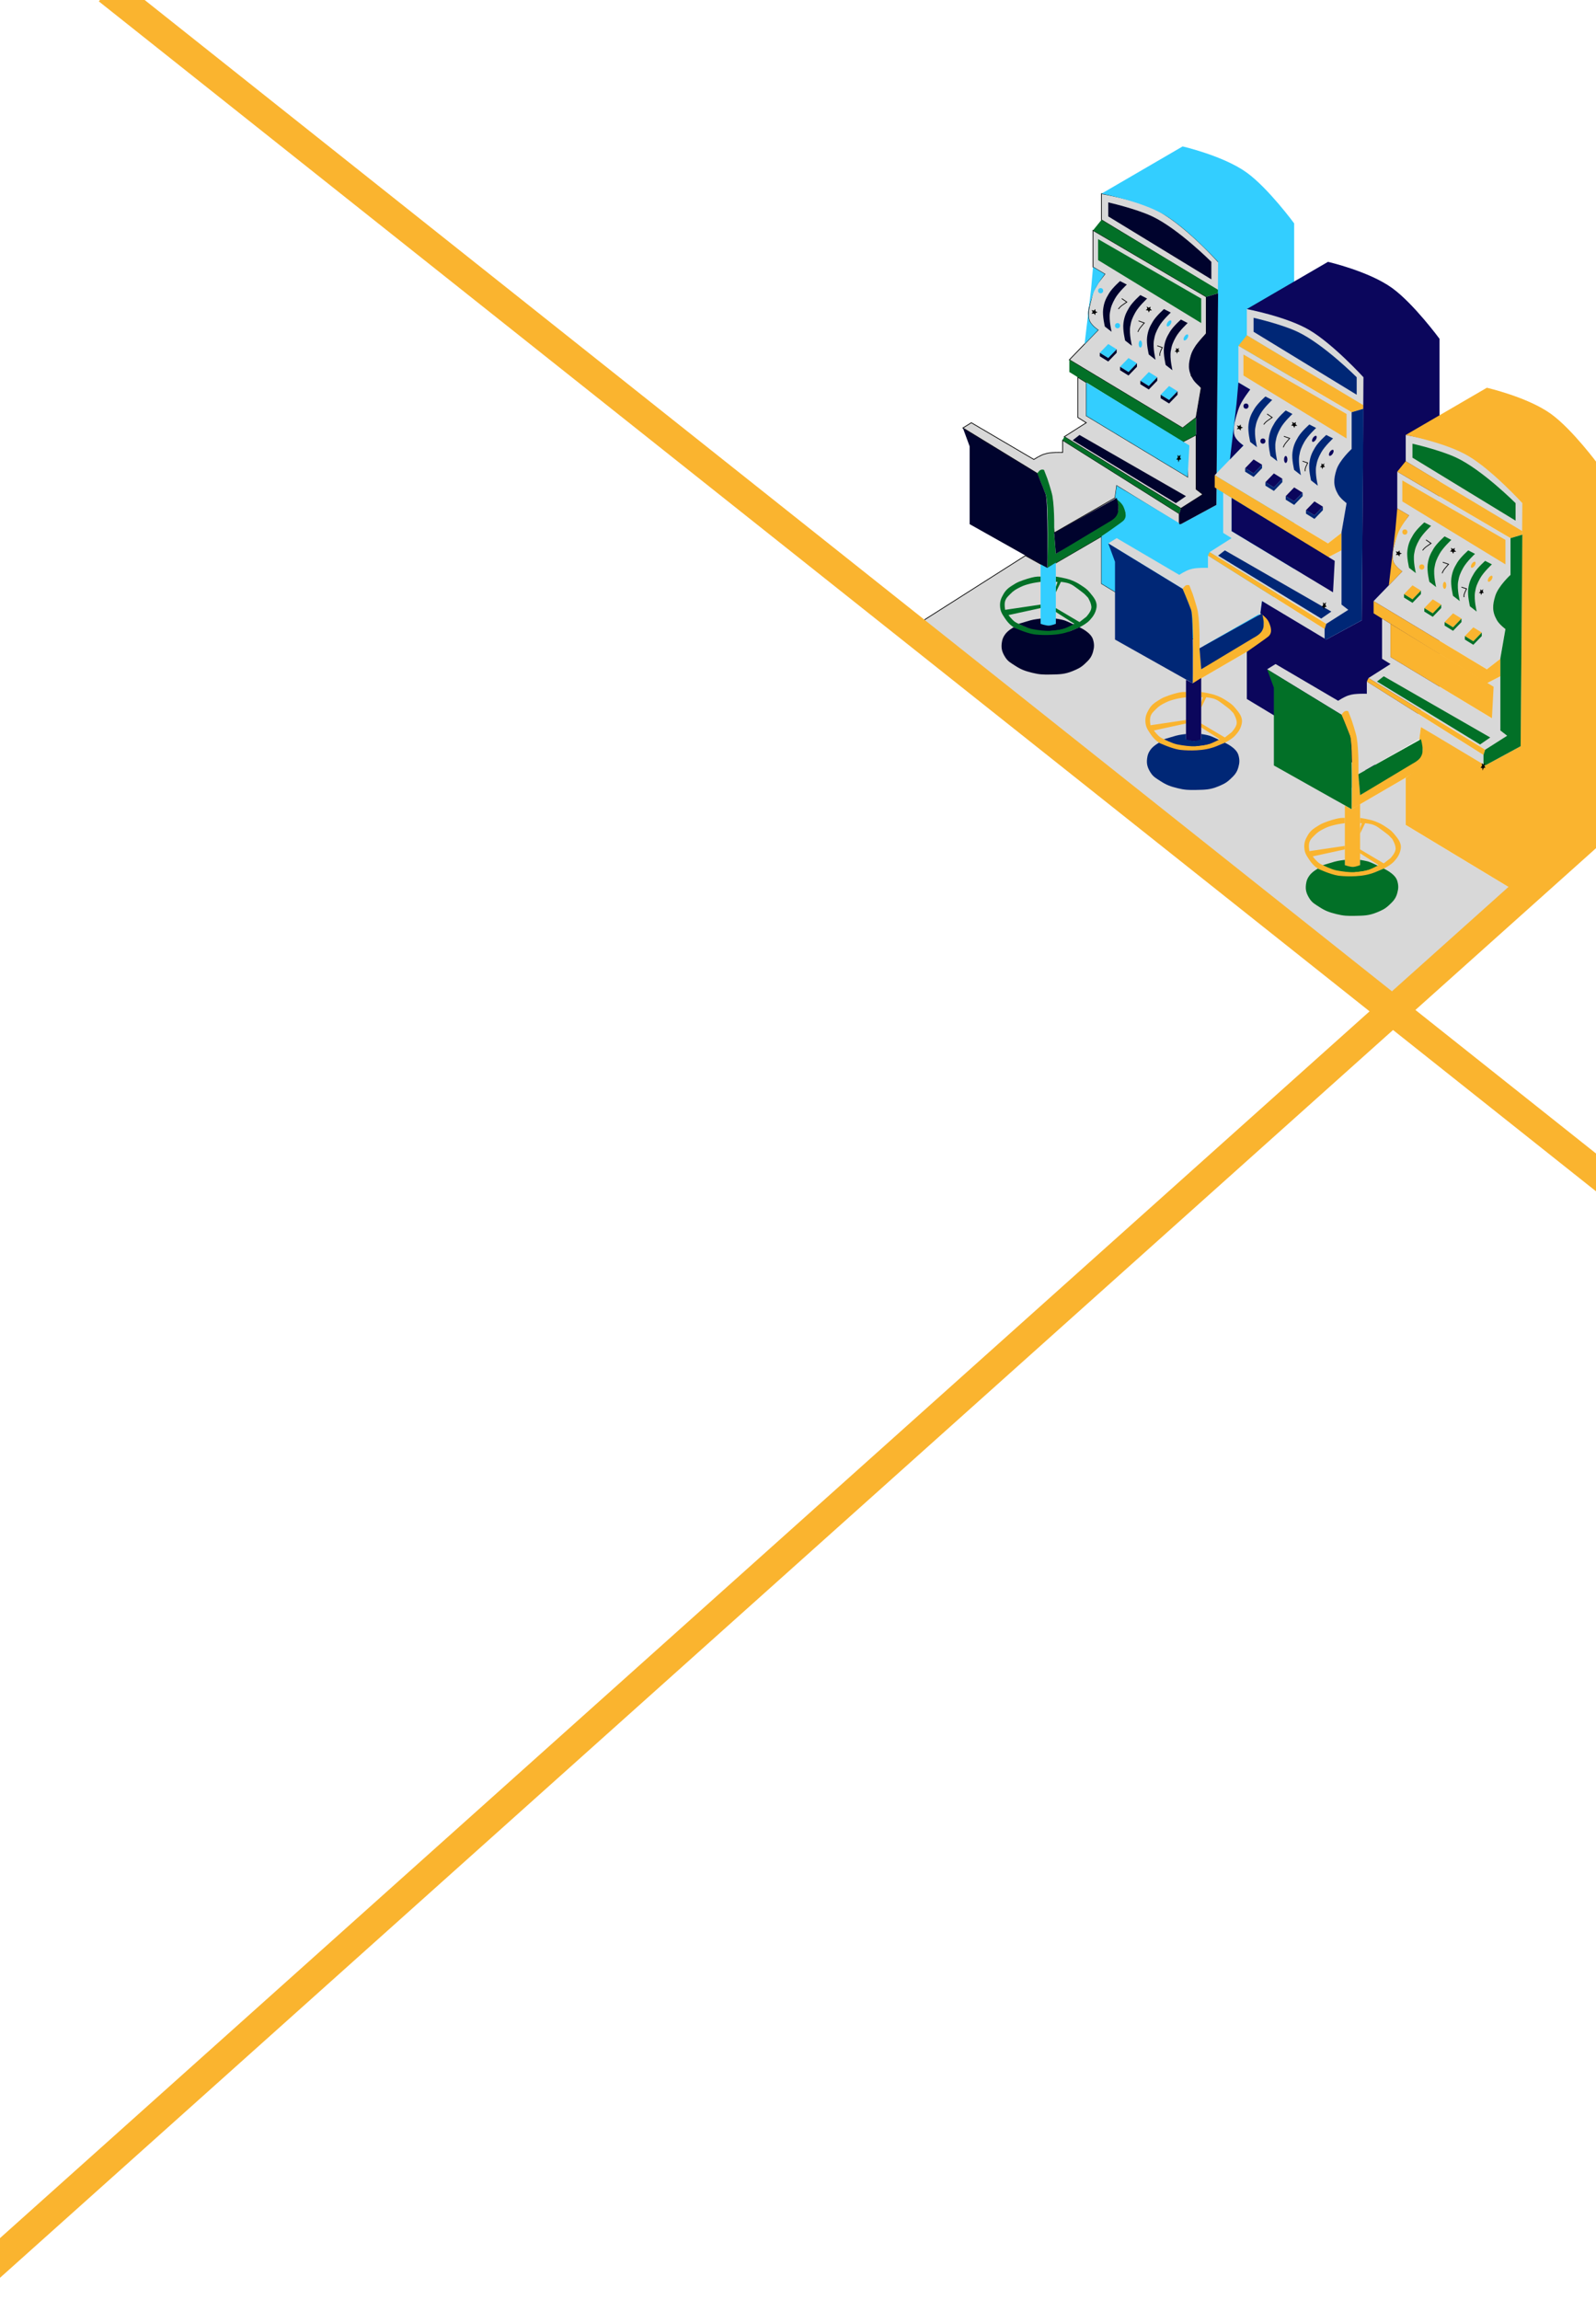 <svg width="429" height="618" viewBox="0 0 429 618" fill="none" xmlns="http://www.w3.org/2000/svg">
<path d="M324.241 79.746L293.802 61.894V71.759L296.982 73.639L295.165 75.988L293.802 78.337L292.893 82.095C292.893 82.095 292.168 84.852 292.893 86.323C293.522 87.6 295.165 88.672 295.165 88.672L287.441 96.659L317.881 114.981L321.515 112.163L322.878 104.176L320.152 100.887V95.719L321.515 92.901L324.241 89.612V79.746Z" fill="#D8D8D8"/>
<path d="M289.713 112.163V101.357L291.984 102.766V111.693L319.244 128.136V119.679L317.881 118.74L321.515 116.861V131.424L323.333 132.834L317.427 136.592L286.078 117.33L291.984 113.572L289.713 112.163Z" fill="#D8D8D8"/>
<path d="M285.624 118.27V121.559C285.624 121.559 284.515 121.521 283.807 121.559C282.554 121.625 281.822 121.636 280.626 122.028C279.492 122.4 277.9 123.438 277.9 123.438L261.09 113.572L258.819 114.981L278.809 127.196L282.444 134.243L283.352 143.17L283.479 143.097L299.708 133.774L300.162 130.485L316.972 140.821V138.002L285.624 118.27Z" fill="#D8D8D8"/>
<path d="M296.982 205.654L328.785 176.526L296.073 156.794V144.109L281.535 152.566L275.629 149.277L247.198 167.343L296.982 205.654Z" fill="#D8D8D8"/>
<path d="M296.073 59.075V52.028C296.073 52.028 304.665 53.483 309.703 55.786C318.016 59.586 327.876 70.82 327.876 70.82V78.337L296.073 59.075Z" fill="#D8D8D8"/>
<path d="M336.054 87.733V106.525H336.962V87.733H336.054Z" fill="#D8D8D8"/>
<path d="M324.241 79.746L293.802 61.894V71.759L296.982 73.639L295.165 75.988L293.802 78.337L292.893 82.095C292.893 82.095 292.168 84.852 292.893 86.323C293.522 87.6 295.165 88.672 295.165 88.672L287.441 96.659L317.881 114.981L321.515 112.163L322.878 104.176L320.152 100.887V95.719L321.515 92.901L324.241 89.612V79.746Z" stroke="black" stroke-width="0.2"/>
<path d="M289.713 112.163V101.357L291.984 102.766V111.693L319.244 128.136V119.679L317.881 118.74L321.515 116.861V131.424L323.333 132.834L317.427 136.592L286.078 117.33L291.984 113.572L289.713 112.163Z" stroke="black" stroke-width="0.2"/>
<path d="M285.624 118.27V121.559C285.624 121.559 284.515 121.521 283.807 121.559C282.554 121.625 281.822 121.636 280.626 122.028C279.492 122.4 277.9 123.438 277.9 123.438L261.09 113.572L258.819 114.981L278.809 127.196L282.444 134.243L283.352 143.17L283.479 143.097L299.708 133.774L300.162 130.485L316.972 140.821V138.002L285.624 118.27Z" stroke="black" stroke-width="0.2"/>
<path d="M296.982 205.654L328.785 176.526L296.073 156.794V144.109L281.535 152.566L275.629 149.277L247.198 167.343L296.982 205.654Z" stroke="black" stroke-width="0.2"/>
<path d="M296.073 59.075V52.028C296.073 52.028 304.665 53.483 309.703 55.786C318.016 59.586 327.876 70.82 327.876 70.82V78.337L296.073 59.075Z" stroke="black" stroke-width="0.2"/>
<path d="M336.054 87.733V106.525H336.962V87.733H336.054Z" stroke="black" stroke-width="0.2"/>
<path d="M296.074 59.075L293.802 61.894L324.242 79.746L327.422 78.806V77.867L296.074 59.075Z" fill="#027027"/>
<path d="M295.165 69.88V64.243L322.879 80.216V86.793L295.165 69.88Z" fill="#027027"/>
<path d="M287.441 99.948V96.659L317.881 114.981L321.516 112.163V116.861L317.881 118.74L287.441 99.948Z" fill="#027027"/>
<path d="M286.078 117.33L285.624 118.27L316.972 138.002L317.427 136.592L286.078 117.33Z" fill="#027027"/>
<path d="M283.807 148.807L299.708 138.472C299.708 138.472 300.647 137.527 300.617 136.592C300.579 135.433 299.708 133.774 299.708 133.774C299.708 133.774 301.403 134.5 301.98 135.653C302.637 136.967 302.888 139.881 302.888 139.881L296.074 144.109L281.535 152.566C281.535 152.566 281.989 135.183 281.081 132.834C279.955 129.923 278.809 127.196 278.809 127.196C278.809 127.196 279.257 126.461 279.718 126.257C280.207 126.04 280.627 126.257 280.627 126.257L281.535 128.606C281.535 128.606 282.699 132.104 282.898 133.304C283.53 137.105 283.352 143.17 283.352 143.17L283.807 148.807Z" fill="#027027"/>
<path d="M282.898 163.841L283.807 163.371L290.167 167.13L291.985 165.72C291.985 165.72 293.216 164.432 293.348 163.371C293.491 162.22 292.439 160.552 292.439 160.552L291.53 159.613C291.53 159.613 290.447 158.718 289.713 158.203C288.857 157.603 288.411 157.168 287.441 156.794C286.594 156.467 285.17 156.324 285.17 156.324L283.807 159.143V157.734L284.261 156.324H283.807V154.915C283.807 154.915 286.365 155.258 287.896 155.854C289.009 156.289 289.621 156.598 290.622 157.264C291.577 157.899 292.154 158.251 292.893 159.143C294.031 160.515 295.044 161.665 294.711 163.371C294.457 164.668 293.883 165.592 292.893 166.66C292.008 167.615 290.167 168.539 290.167 168.539C290.167 168.539 289.149 168.956 287.896 169.479C286.49 170.065 286.656 170.582 285.17 170.888C282.728 171.392 277.901 170.888 277.901 170.888C277.901 170.888 275.603 170.094 274.266 169.479C272.418 168.627 271.329 167.909 270.177 166.19L270.128 166.116C269.385 165.009 268.887 164.266 268.814 162.901C268.743 161.568 269.064 160.762 269.723 159.613C270.557 158.158 271.502 157.667 272.903 156.794C274.061 156.073 276.538 155.385 276.538 155.385C276.538 155.385 277.906 154.967 278.809 154.915C279.164 154.894 279.718 154.915 279.718 154.915V156.324C279.718 156.324 277.868 156.56 276.992 156.794C275.906 157.084 275.278 157.233 274.266 157.734C273.112 158.304 272.442 158.674 271.54 159.613C270.915 160.264 270.458 160.622 270.177 161.492C269.897 162.362 270.177 163.841 270.177 163.841L279.718 162.432V163.371L271.086 165.25C271.086 165.25 272.05 166.583 272.903 167.13C273.24 167.346 273.449 167.433 273.812 167.599C275.944 168.581 276.828 168.919 278.809 169.009C280.767 169.098 287.441 168.069 287.441 168.069L288.804 167.599L282.898 163.841Z" fill="#027027"/>
<path d="M296.073 52.028L317.881 39.343C317.881 39.343 328.895 41.862 335.145 46.39C340.932 50.583 347.866 60.014 347.866 60.014V117.8V153.975L328.785 176.526L296.073 156.794V144.109C296.073 144.109 301.525 140.351 301.98 139.881C302.983 138.843 302.556 137.464 301.98 136.123C301.47 134.937 299.708 133.774 299.708 133.774L300.162 130.485L317.427 140.821L326.967 135.653L327.422 70.35C327.422 70.35 319.313 61.459 312.883 57.665C306.787 54.068 296.073 52.028 296.073 52.028Z" fill="#33CEFF"/>
<path d="M291.984 111.693V102.766L319.698 119.679L319.244 128.136L291.984 111.693Z" fill="#33CEFF"/>
<path d="M293.297 77.502L293.802 71.759L296.982 73.639C296.982 73.639 295.084 76.076 294.256 77.867C293.53 79.437 292.893 82.095 292.893 82.095C292.893 82.095 292.168 84.852 292.893 86.323C293.522 87.6 295.165 88.672 295.165 88.672L291.53 92.431L293.297 77.502Z" fill="#33CEFF"/>
<path d="M303.343 99.948L301.071 98.538L303.343 96.189L305.614 97.599L303.343 99.948Z" fill="#33CEFF"/>
<path d="M308.794 103.706L306.523 102.297L308.794 99.948L311.066 101.357L308.794 103.706Z" fill="#33CEFF"/>
<path d="M281.535 152.566L279.718 151.626V167.859C279.718 167.859 281.086 168.114 281.989 168.069C282.72 168.033 283.807 168.069 283.807 168.069V151.156L281.535 152.566Z" fill="#33CEFF"/>
<path d="M314.246 107.464L311.975 106.055L314.246 103.706L316.518 105.115L314.246 107.464Z" fill="#33CEFF"/>
<path d="M297.891 96.189L295.619 94.78L297.891 92.431L300.162 93.84L297.891 96.189Z" fill="#33CEFF"/>
<path d="M297.891 58.135V54.377C297.891 54.377 305.314 56.059 309.703 58.135C316.738 61.462 325.604 70.35 325.604 70.35V75.048L297.891 58.135Z" fill="#00032D"/>
<path d="M327.422 78.806L324.241 79.746V89.612C324.241 89.612 320.965 92.629 320.152 95.25C319.394 97.695 319.244 99.478 320.607 101.827C321.265 102.961 322.878 104.176 322.878 104.176L321.515 112.034V113.102V131.424L323.333 132.834L317.427 136.592L316.972 138.002V140.821H317.427L326.967 135.653L327.422 78.806Z" fill="#00032D"/>
<path d="M319.244 86.793L317.427 85.853C317.427 85.853 315.364 87.655 314.462 89.142C313.553 90.642 313.121 91.617 312.883 93.37C312.636 95.196 313.338 98.068 313.338 98.068L315.155 99.478C315.155 99.478 314.382 96.309 314.701 94.31C314.947 92.763 315.312 91.913 316.064 90.552C316.999 88.858 319.244 86.793 319.244 86.793Z" fill="#00032D"/>
<path d="M290.167 116.861L288.35 118.27L316.064 135.183L318.789 133.304L290.167 116.861Z" fill="#00032D"/>
<path d="M283.807 148.807L283.352 143.17L300.162 133.774C300.162 133.774 300.651 135.477 300.617 136.592C300.587 137.527 300.511 137.807 300.162 138.472C299.62 139.504 297.891 140.351 297.891 140.351L283.807 148.807Z" fill="#00032D"/>
<path d="M281.535 152.566L260.636 140.821V119.919L258.819 114.981L278.809 127.196C278.809 127.196 280.146 130.303 281.081 132.834C281.775 134.713 281.535 152.566 281.535 152.566Z" fill="#00032D"/>
<path d="M314.701 83.974L312.883 83.035C312.883 83.035 310.821 84.836 309.919 86.323C309.01 87.823 308.578 88.799 308.34 90.552C308.092 92.377 308.794 95.25 308.794 95.25L310.612 96.659C310.612 96.659 309.839 93.491 310.157 91.491C310.404 89.944 310.768 89.094 311.52 87.733C312.456 86.039 314.701 83.974 314.701 83.974Z" fill="#00032D"/>
<path d="M308.34 80.216L306.523 79.276C306.523 79.276 304.461 81.078 303.559 82.565C302.649 84.064 302.217 85.04 301.98 86.793C301.732 88.619 302.434 91.491 302.434 91.491L304.251 92.901C304.251 92.901 303.478 89.732 303.797 87.733C304.043 86.186 304.408 85.335 305.16 83.974C306.095 82.281 308.34 80.216 308.34 80.216Z" fill="#00032D"/>
<path d="M302.888 76.457L301.071 75.518C301.071 75.518 299.009 77.319 298.107 78.806C297.197 80.306 296.765 81.282 296.528 83.035C296.28 84.861 296.982 87.733 296.982 87.733L298.799 89.142C298.799 89.142 298.026 85.974 298.345 83.974C298.591 82.428 298.956 81.577 299.708 80.216C300.643 78.522 302.888 76.457 302.888 76.457Z" fill="#00032D"/>
<path d="M301.071 99.478V98.538L303.343 99.948L305.614 97.599V98.538L303.343 100.887L301.071 99.478Z" fill="#00032D"/>
<path d="M306.523 103.236V102.297L308.794 103.706L311.066 101.357V102.297L308.794 104.646L306.523 103.236Z" fill="#00032D"/>
<path d="M270.177 170.418C270.938 169.354 272.449 168.539 272.449 168.539C272.449 168.539 275.681 170.072 277.9 170.418C278.91 170.576 283.292 170.925 286.533 169.948C287.071 169.786 287.378 169.704 287.896 169.479C288.849 169.063 290.167 168.539 290.167 168.539C290.167 168.539 286.713 168.731 285.624 169.009C284.576 169.276 283.521 169.418 282.444 169.479C280.839 169.569 279.027 169.308 277.446 169.009C276.007 168.737 273.812 167.599 273.812 167.599C273.812 167.599 276.075 166.939 276.992 166.66C277.86 166.395 279.718 166.19 279.718 166.19V167.599C279.718 167.599 281.086 168.114 281.989 168.069C282.72 168.033 283.807 167.599 283.807 167.599V166.19C283.807 166.19 285.21 166.395 286.078 166.66C286.995 166.939 290.167 168.539 290.167 168.539C290.167 168.539 293.217 169.842 293.802 171.828C294.163 173.056 294.142 173.881 293.802 175.116C293.384 176.634 292.67 177.355 291.53 178.405C290.462 179.389 289.678 179.735 288.35 180.284C286.183 181.18 284.777 181.175 282.444 181.224C280.484 181.265 279.351 181.231 277.446 180.754C275.589 180.289 274.519 179.929 272.903 178.875C271.731 178.11 270.924 177.733 270.177 176.526C269.388 175.251 269.071 174.266 269.268 172.767C269.397 171.788 269.609 171.213 270.177 170.418Z" fill="#00032D"/>
<path d="M311.975 106.995V106.055L314.246 107.464L316.518 105.115V106.055L314.246 108.404L311.975 106.995Z" fill="#00032D"/>
<path d="M295.619 95.719V94.78L296.755 95.484L297.891 96.189L300.162 93.84V94.78L297.891 97.129L295.619 95.719Z" fill="#00032D"/>
<path d="M301.525 80.216L302.888 81.156C302.888 81.156 301.979 81.753 301.525 82.095C301.008 82.485 300.616 83.035 300.616 83.035" stroke="black" stroke-width="0.2"/>
<path d="M306.038 86.215L307.588 86.762C307.588 86.762 306.858 87.581 306.504 88.032C306.102 88.546 305.86 89.181 305.86 89.181" stroke="black" stroke-width="0.2"/>
<path d="M311.066 92.901L312.429 93.37L311.975 94.31L311.748 95.015V95.601" stroke="black" stroke-width="0.2"/>
<g clip-path="url(#clip0_315_3)">
<path d="M307.965 83.32L308.404 82.939L308.241 82.342L308.772 82.675L309.275 82.382L309.166 82.968L309.639 83.383L309.04 83.412L308.83 83.964L308.57 83.394L307.965 83.32Z" fill="black"/>
</g>
<path d="M316.549 122.202L316.921 122.585L317.367 122.174L317.189 122.926L317.502 123.417L317.02 123.5L316.768 124.214L316.648 123.512L316.178 123.464L316.587 122.948L316.549 122.202Z" fill="black"/>
<g clip-path="url(#clip1_315_3)">
<path d="M316.116 93.486L316.487 93.786L316.934 93.464L316.755 94.053L317.068 94.437L316.587 94.502L316.334 95.061L316.215 94.512L315.745 94.474L316.154 94.07L316.116 93.486Z" fill="black"/>
</g>
<g clip-path="url(#clip2_315_3)">
<path d="M293.404 84.312L293.723 83.82L293.406 83.293L294.006 83.46L294.41 83.034L294.463 83.628L295.029 83.891L294.461 84.092L294.408 84.682L294.005 84.21L293.404 84.312Z" fill="black"/>
</g>
<ellipse cx="295.846" cy="78.102" rx="0.681" ry="0.705" fill="#30CBFC"/>
<ellipse cx="300.389" cy="87.498" rx="0.681" ry="0.705" fill="#30CBFC"/>
<ellipse cx="0.94" cy="0.454" rx="0.94" ry="0.454" transform="matrix(0.005 -1 1 0.005 306.069 93.37)" fill="#30CBFC"/>
<ellipse cx="0.93" cy="0.459" rx="0.93" ry="0.459" transform="matrix(0.553 -0.833 0.816 0.578 313.338 87.403)" fill="#30CBFC"/>
<ellipse cx="0.93" cy="0.459" rx="0.93" ry="0.459" transform="matrix(0.553 -0.833 0.816 0.578 317.881 91.162)" fill="#30CBFC"/>
<path d="M282.444 170.418V169.479C282.444 169.479 284.414 169.353 285.624 169.009C286.927 168.638 288.804 167.599 288.804 167.599L290.167 168.539L282.444 170.418Z" fill="#027027"/>
<path d="M363.313 110.753L332.874 92.901V102.766L336.054 104.646L334.237 106.995L332.874 109.344L331.965 113.102C331.965 113.102 331.24 115.859 331.965 117.33C332.594 118.607 334.237 119.679 334.237 119.679L326.513 127.666L356.953 145.988L360.587 143.17L361.95 135.183L359.224 131.894V126.726L360.587 123.908L363.313 120.619V110.753Z" fill="#D8D8D8"/>
<path d="M328.785 143.17V132.364L331.056 133.774V142.7L358.316 159.143V150.686L356.953 149.747L360.587 147.868V162.432L362.405 163.841L356.498 167.599L325.15 148.337L331.056 144.579L328.785 143.17Z" fill="#D8D8D8"/>
<path d="M324.696 149.277V152.566C324.696 152.566 323.587 152.528 322.879 152.566C321.626 152.632 320.894 152.643 319.698 153.035C318.564 153.407 316.972 154.445 316.972 154.445L300.162 144.579L297.891 145.988L317.881 158.203L321.516 165.25L322.424 174.177L322.55 174.104L338.78 164.781L339.234 161.492L356.044 171.828V169.009L324.696 149.277Z" fill="#D8D8D8"/>
<path d="M336.054 236.661L367.856 207.533L335.145 187.801V175.116L320.607 183.573L314.701 180.284L290.622 200.955L336.054 236.661Z" fill="#D8D8D8"/>
<path d="M335.145 90.082V83.035C335.145 83.035 343.736 84.49 348.775 86.793C357.088 90.593 366.948 101.827 366.948 101.827V109.344L335.145 90.082Z" fill="#D8D8D8"/>
<path d="M375.126 118.74V137.532H376.034V118.74H375.126Z" fill="#D8D8D8"/>
<path d="M335.145 90.082L332.873 92.901L363.313 110.753L366.493 109.814V108.874L335.145 90.082Z" fill="#FAB42F"/>
<path d="M334.236 100.887V95.25L361.95 111.223V117.8L334.236 100.887Z" fill="#FAB42F"/>
<path d="M326.513 130.955V127.666L356.953 145.988L360.587 143.17V147.868L356.953 149.747L326.513 130.955Z" fill="#FAB42F"/>
<path d="M325.15 148.337L324.696 149.277L356.044 169.009L356.498 167.599L325.15 148.337Z" fill="#FAB42F"/>
<path d="M322.878 179.814L338.78 169.479C338.78 169.479 339.719 168.534 339.688 167.599C339.65 166.44 338.78 164.781 338.78 164.781C338.78 164.781 340.475 165.507 341.051 166.66C341.708 167.974 341.96 170.888 341.96 170.888L335.145 175.116L320.607 183.573C320.607 183.573 321.061 166.19 320.152 163.841C319.026 160.93 317.881 158.203 317.881 158.203C317.881 158.203 318.328 157.468 318.789 157.264C319.279 157.047 319.698 157.264 319.698 157.264L320.607 159.613C320.607 159.613 321.77 163.111 321.97 164.311C322.601 168.112 322.424 174.177 322.424 174.177L322.878 179.814Z" fill="#FAB42F"/>
<path d="M321.97 194.848L322.878 194.378L329.239 198.137L331.056 196.727C331.056 196.727 332.287 195.439 332.419 194.378C332.562 193.227 331.511 191.559 331.511 191.559L330.602 190.62C330.602 190.62 329.519 189.725 328.785 189.21C327.928 188.61 327.482 188.175 326.513 187.801C325.665 187.474 324.241 187.331 324.241 187.331L322.878 190.15V188.741L323.333 187.331H322.878V185.922C322.878 185.922 325.437 186.265 326.967 186.861C328.081 187.296 328.692 187.605 329.693 188.271C330.649 188.906 331.225 189.258 331.965 190.15C333.102 191.522 334.116 192.672 333.782 194.378C333.528 195.675 332.955 196.599 331.965 197.667C331.08 198.622 329.239 199.546 329.239 199.546C329.239 199.546 328.221 199.963 326.967 200.486C325.561 201.072 325.728 201.589 324.241 201.895C321.799 202.399 316.972 201.895 316.972 201.895C316.972 201.895 314.674 201.101 313.338 200.486C311.49 199.634 310.401 198.916 309.249 197.197L309.199 197.123C308.457 196.016 307.959 195.273 307.886 193.908C307.814 192.575 308.136 191.769 308.794 190.62C309.628 189.165 310.573 188.674 311.975 187.801C313.132 187.08 315.609 186.392 315.609 186.392C315.609 186.392 316.978 185.974 317.881 185.922C318.235 185.901 318.789 185.922 318.789 185.922V187.331C318.789 187.331 316.939 187.567 316.064 187.801C314.977 188.091 314.35 188.24 313.338 188.741C312.183 189.311 311.513 189.681 310.612 190.62C309.986 191.271 309.529 191.629 309.249 192.499C308.968 193.369 309.249 194.848 309.249 194.848L318.789 193.439V194.378L310.157 196.257C310.157 196.257 311.121 197.59 311.975 198.137C312.312 198.353 312.521 198.44 312.883 198.606C315.015 199.588 315.899 199.926 317.881 200.016C319.839 200.105 326.513 199.076 326.513 199.076L327.876 198.606L321.97 194.848Z" fill="#FAB42F"/>
<path d="M335.145 83.035L356.953 70.35C356.953 70.35 367.967 72.869 374.217 77.397C380.004 81.59 386.938 91.021 386.938 91.021V148.807V184.982L367.856 207.533L335.145 187.801V175.116C335.145 175.116 340.597 171.358 341.051 170.888C342.055 169.85 341.628 168.471 341.051 167.13C340.542 165.944 338.78 164.781 338.78 164.781L339.234 161.492L356.498 171.828L366.039 166.66L366.493 101.357C366.493 101.357 358.385 92.466 351.955 88.672C345.859 85.075 335.145 83.035 335.145 83.035Z" fill="#0B065C"/>
<path d="M331.056 142.7V133.774L358.77 150.686L358.316 159.143L331.056 142.7Z" fill="#0B065C"/>
<path d="M332.369 108.509L332.874 102.766L336.054 104.646C336.054 104.646 334.156 107.084 333.328 108.874C332.602 110.444 331.965 113.102 331.965 113.102C331.965 113.102 331.24 115.859 331.965 117.33C332.594 118.607 334.237 119.679 334.237 119.679L330.602 123.438L332.369 108.509Z" fill="#0B065C"/>
<path d="M342.414 130.955L340.143 129.545L342.414 127.196L344.686 128.606L342.414 130.955Z" fill="#0B065C"/>
<path d="M347.866 134.713L345.595 133.304L347.866 130.955L350.138 132.364L347.866 134.713Z" fill="#0B065C"/>
<path d="M320.607 183.573L318.79 182.633V198.867C318.79 198.867 320.158 199.121 321.061 199.076C321.792 199.04 322.878 199.076 322.878 199.076V182.163L320.607 183.573Z" fill="#0B065C"/>
<path d="M353.318 138.472L351.046 137.062L353.318 134.713L355.59 136.123L353.318 138.472Z" fill="#0B065C"/>
<path d="M336.962 127.196L334.691 125.787L336.962 123.438L339.234 124.847L336.962 127.196Z" fill="#0B065C"/>
<path d="M336.962 89.142V85.384C336.962 85.384 344.386 87.066 348.775 89.142C355.81 92.469 364.676 101.357 364.676 101.357V106.055L336.962 89.142Z" fill="#002776"/>
<path d="M366.493 109.814L363.313 110.753V120.619C363.313 120.619 360.037 123.636 359.224 126.257C358.466 128.703 358.316 130.485 359.679 132.834C360.337 133.968 361.95 135.183 361.95 135.183L360.587 143.041V144.109V162.432L362.404 163.841L356.498 167.599L356.044 169.009V171.828H356.498L366.039 166.66L366.493 109.814Z" fill="#002776"/>
<path d="M358.316 117.8L356.498 116.861C356.498 116.861 354.436 118.662 353.534 120.149C352.625 121.649 352.193 122.624 351.955 124.377C351.707 126.203 352.409 129.075 352.409 129.075L354.227 130.485C354.227 130.485 353.454 127.317 353.772 125.317C354.019 123.77 354.383 122.92 355.135 121.559C356.071 119.865 358.316 117.8 358.316 117.8Z" fill="#002776"/>
<path d="M329.239 147.868L327.422 149.277L355.135 166.19L357.861 164.311L329.239 147.868Z" fill="#002776"/>
<path d="M322.878 179.814L322.424 174.177L339.234 164.781C339.234 164.781 339.723 166.484 339.688 167.599C339.659 168.534 339.583 168.814 339.234 169.479C338.692 170.511 336.962 171.358 336.962 171.358L322.878 179.814Z" fill="#002776"/>
<path d="M320.607 183.573L299.708 171.828V150.926L297.891 145.988L317.881 158.203C317.881 158.203 319.217 161.311 320.152 163.841C320.847 165.72 320.607 183.573 320.607 183.573Z" fill="#002776"/>
<path d="M353.772 114.981L351.955 114.042C351.955 114.042 349.893 115.843 348.991 117.33C348.081 118.83 347.65 119.806 347.412 121.559C347.164 123.385 347.866 126.257 347.866 126.257L349.683 127.666C349.683 127.666 348.911 124.498 349.229 122.498C349.475 120.951 349.84 120.101 350.592 118.74C351.528 117.046 353.772 114.981 353.772 114.981Z" fill="#002776"/>
<path d="M347.412 111.223L345.595 110.283C345.595 110.283 343.533 112.085 342.63 113.572C341.721 115.071 341.289 116.047 341.051 117.8C340.804 119.626 341.506 122.498 341.506 122.498L343.323 123.908C343.323 123.908 342.55 120.739 342.869 118.74C343.115 117.193 343.48 116.342 344.232 114.981C345.167 113.288 347.412 111.223 347.412 111.223Z" fill="#002776"/>
<path d="M341.96 107.464L340.143 106.525C340.143 106.525 338.081 108.326 337.179 109.814C336.269 111.313 335.837 112.289 335.599 114.042C335.352 115.868 336.054 118.74 336.054 118.74L337.871 120.149C337.871 120.149 337.098 116.981 337.417 114.981C337.663 113.435 338.028 112.584 338.78 111.223C339.715 109.529 341.96 107.464 341.96 107.464Z" fill="#002776"/>
<path d="M340.143 130.485V129.545L342.414 130.955L344.686 128.606V129.545L342.414 131.894L340.143 130.485Z" fill="#002776"/>
<path d="M345.595 134.243V133.304L347.866 134.713L350.138 132.364V133.304L347.866 135.653L345.595 134.243Z" fill="#002776"/>
<path d="M309.249 201.425C310.009 200.361 311.52 199.546 311.52 199.546C311.52 199.546 314.753 201.08 316.972 201.425C317.981 201.583 322.364 201.933 325.604 200.955C326.143 200.793 326.45 200.711 326.967 200.486C327.921 200.071 329.239 199.546 329.239 199.546C329.239 199.546 325.785 199.738 324.696 200.016C323.648 200.283 322.593 200.425 321.515 200.486C319.911 200.576 318.098 200.315 316.518 200.016C315.079 199.744 312.883 198.606 312.883 198.606C312.883 198.606 315.147 197.946 316.064 197.667C316.931 197.403 318.789 197.197 318.789 197.197V198.606C318.789 198.606 320.157 199.121 321.061 199.076C321.792 199.04 322.878 198.606 322.878 198.606V197.197C322.878 197.197 324.282 197.403 325.15 197.667C326.067 197.946 329.239 199.546 329.239 199.546C329.239 199.546 332.289 200.849 332.873 202.835C333.235 204.063 333.213 204.888 332.873 206.123C332.456 207.641 331.742 208.362 330.602 209.412C329.534 210.396 328.75 210.742 327.422 211.291C325.255 212.187 323.849 212.182 321.515 212.231C319.556 212.272 318.423 212.238 316.518 211.761C314.661 211.296 313.591 210.936 311.975 209.882C310.803 209.117 309.996 208.74 309.249 207.533C308.46 206.259 308.142 205.273 308.34 203.774C308.469 202.795 308.681 202.22 309.249 201.425Z" fill="#002776"/>
<path d="M351.046 138.002V137.062L353.318 138.472L355.59 136.123V137.062L353.318 139.411L351.046 138.002Z" fill="#002776"/>
<path d="M334.691 126.726V125.787L335.827 126.492L336.962 127.196L339.234 124.847V125.787L336.962 128.136L334.691 126.726Z" fill="#002776"/>
<path d="M340.597 111.223L341.96 112.163C341.96 112.163 341.05 112.76 340.597 113.102C340.08 113.492 339.688 114.042 339.688 114.042" stroke="black" stroke-width="0.2"/>
<path d="M345.11 117.222L346.66 117.769C346.66 117.769 345.93 118.588 345.576 119.039C345.173 119.553 344.931 120.188 344.931 120.188" stroke="black" stroke-width="0.2"/>
<path d="M350.138 123.908L351.501 124.377L351.046 125.317L350.819 126.022V126.608" stroke="black" stroke-width="0.2"/>
<g clip-path="url(#clip3_315_3)">
<path d="M347.037 114.327L347.476 113.946L347.312 113.349L347.844 113.682L348.346 113.389L348.237 113.975L348.711 114.39L348.112 114.419L347.902 114.971L347.642 114.402L347.037 114.327Z" fill="black"/>
</g>
<path d="M355.621 161.811L355.992 162.195L356.439 161.783L356.261 162.535L356.573 163.026L356.092 163.11L355.839 163.823L355.72 163.122L355.25 163.073L355.659 162.557L355.621 161.811Z" fill="black"/>
<g clip-path="url(#clip4_315_3)">
<path d="M355.187 124.493L355.559 124.793L356.006 124.471L355.827 125.06L356.14 125.444L355.659 125.509L355.406 126.068L355.287 125.519L354.816 125.481L355.225 125.077L355.187 124.493Z" fill="black"/>
</g>
<g clip-path="url(#clip5_315_3)">
<path d="M332.475 115.319L332.795 114.827L332.478 114.3L333.077 114.467L333.482 114.041L333.534 114.635L334.101 114.898L333.533 115.099L333.48 115.689L333.077 115.217L332.475 115.319Z" fill="black"/>
</g>
<ellipse cx="334.918" cy="109.109" rx="0.681" ry="0.705" fill="#0B065C"/>
<ellipse cx="339.461" cy="118.505" rx="0.681" ry="0.705" fill="#0B065C"/>
<ellipse cx="0.94" cy="0.454" rx="0.94" ry="0.454" transform="matrix(0.005 -1 1 0.005 345.14 124.377)" fill="#0B065C"/>
<ellipse cx="0.93" cy="0.459" rx="0.93" ry="0.459" transform="matrix(0.553 -0.833 0.816 0.578 352.409 118.41)" fill="#0B065C"/>
<ellipse cx="0.93" cy="0.459" rx="0.93" ry="0.459" transform="matrix(0.553 -0.833 0.816 0.578 356.953 122.169)" fill="#0B065C"/>
<path d="M321.515 201.425V200.486C321.515 200.486 323.486 200.36 324.696 200.016C325.998 199.645 327.876 198.606 327.876 198.606L329.239 199.546L321.515 201.425Z" fill="#FAB42F"/>
<path d="M406.02 144.579L375.58 126.726V136.592L378.76 138.472L376.943 140.821L375.58 143.17L374.671 146.928C374.671 146.928 373.946 149.685 374.671 151.156C375.3 152.433 376.943 153.505 376.943 153.505L369.219 161.492L399.659 179.814L403.294 176.995L404.657 169.009L401.931 165.72V160.552L403.294 157.733L406.02 154.445V144.579Z" fill="#D8D8D8"/>
<path d="M371.491 176.995V166.19L373.763 167.599V176.526L401.022 192.969V184.512L399.659 183.573L403.294 181.694V196.257L405.111 197.667L399.205 201.425L367.856 182.163L373.763 178.405L371.491 176.995Z" fill="#D8D8D8"/>
<path d="M367.402 183.103V186.392C367.402 186.392 366.294 186.354 365.585 186.392C364.332 186.458 363.6 186.469 362.405 186.861C361.27 187.233 359.679 188.271 359.679 188.271L342.869 178.405L340.597 179.814L360.587 192.029L364.222 199.076L365.13 208.003L365.257 207.93L381.486 198.606L381.94 195.318L398.75 205.654V202.835L367.402 183.103Z" fill="#D8D8D8"/>
<path d="M378.76 270.486L410.563 241.359L377.852 221.627V208.942L363.313 217.399L357.407 214.11L333.328 234.781L378.76 270.486Z" fill="#D8D8D8"/>
<path d="M377.852 123.908V116.861C377.852 116.861 386.443 118.316 391.481 120.619C399.794 124.419 409.654 135.653 409.654 135.653V143.17L377.852 123.908Z" fill="#D8D8D8"/>
<path d="M417.832 152.566V171.358H418.741V152.566H417.832Z" fill="#D8D8D8"/>
<path d="M377.852 123.908L375.58 126.726L406.02 144.579L409.2 143.639V142.7L377.852 123.908Z" fill="#FAB42F"/>
<path d="M376.943 134.713V129.075L404.657 145.049V151.626L376.943 134.713Z" fill="#FAB42F"/>
<path d="M369.219 164.781V161.492L399.659 179.814L403.294 176.995V181.694L399.659 183.573L369.219 164.781Z" fill="#FAB42F"/>
<path d="M367.856 182.163L367.402 183.103L398.75 202.835L399.205 201.425L367.856 182.163Z" fill="#FAB42F"/>
<path d="M365.585 213.64L381.486 203.304C381.486 203.304 382.425 202.36 382.395 201.425C382.357 200.266 381.486 198.606 381.486 198.606C381.486 198.606 383.181 199.333 383.758 200.486C384.415 201.8 384.666 204.714 384.666 204.714L377.852 208.942L363.313 217.399C363.313 217.399 363.768 200.016 362.859 197.667C361.733 194.756 360.587 192.029 360.587 192.029C360.587 192.029 361.035 191.294 361.496 191.09C361.985 190.873 362.405 191.09 362.405 191.09L363.313 193.439C363.313 193.439 364.477 196.936 364.676 198.137C365.308 201.938 365.131 208.003 365.131 208.003L365.585 213.64Z" fill="#FAB42F"/>
<path d="M364.676 228.674L365.585 228.204L371.945 231.963L373.763 230.553C373.763 230.553 374.994 229.265 375.126 228.204C375.269 227.053 374.217 225.385 374.217 225.385L373.308 224.446C373.308 224.446 372.225 223.551 371.491 223.036C370.635 222.436 370.189 222.001 369.22 221.627C368.372 221.3 366.948 221.157 366.948 221.157L365.585 223.976V222.566L366.039 221.157H365.585V219.748C365.585 219.748 368.143 220.09 369.674 220.687C370.788 221.121 371.399 221.431 372.4 222.097C373.355 222.732 373.932 223.084 374.671 223.976C375.809 225.348 376.823 226.498 376.489 228.204C376.235 229.501 375.661 230.425 374.671 231.493C373.786 232.448 371.945 233.372 371.945 233.372C371.945 233.372 370.927 233.789 369.674 234.312C368.268 234.898 368.435 235.414 366.948 235.721C364.506 236.224 359.679 235.721 359.679 235.721C359.679 235.721 357.381 234.927 356.044 234.312C354.196 233.46 353.108 232.742 351.955 231.023L351.906 230.949C351.163 229.842 350.665 229.099 350.592 227.734C350.521 226.401 350.842 225.595 351.501 224.446C352.335 222.99 353.28 222.5 354.681 221.627C355.839 220.906 358.316 220.217 358.316 220.217C358.316 220.217 359.684 219.8 360.587 219.748C360.942 219.727 361.496 219.748 361.496 219.748V221.157C361.496 221.157 359.646 221.393 358.77 221.627C357.684 221.917 357.056 222.066 356.044 222.566C354.89 223.137 354.22 223.507 353.318 224.446C352.693 225.096 352.236 225.455 351.955 226.325C351.675 227.195 351.955 228.674 351.955 228.674L361.496 227.264V228.204L352.864 230.083C352.864 230.083 353.828 231.416 354.681 231.963C355.019 232.178 355.227 232.265 355.59 232.432C357.722 233.414 358.606 233.752 360.587 233.842C362.545 233.93 369.22 232.902 369.22 232.902L370.583 232.432L364.676 228.674Z" fill="#FAB42F"/>
<path d="M377.851 116.861L399.659 104.176C399.659 104.176 410.673 106.695 416.923 111.223C422.71 115.416 429.644 124.847 429.644 124.847V182.633V218.808L410.563 241.359L377.851 221.627V208.942C377.851 208.942 383.303 205.184 383.758 204.714C384.761 203.676 384.334 202.297 383.758 200.955C383.248 199.77 381.486 198.606 381.486 198.606L381.94 195.318L399.205 205.654L408.745 200.486L409.2 135.183C409.2 135.183 401.091 126.292 394.661 122.498C388.565 118.901 377.851 116.861 377.851 116.861Z" fill="#FAB42F"/>
<path d="M373.763 176.526V167.599L401.476 184.512L401.022 192.969L373.763 176.526Z" fill="#FAB42F"/>
<path d="M375.075 142.335L375.58 136.592L378.76 138.472C378.76 138.472 376.862 140.909 376.034 142.7C375.308 144.27 374.671 146.928 374.671 146.928C374.671 146.928 373.946 149.685 374.671 151.156C375.3 152.433 376.943 153.505 376.943 153.505L373.308 157.264L375.075 142.335Z" fill="#FAB42F"/>
<path d="M385.121 164.781L382.849 163.371L385.121 161.022L387.392 162.432L385.121 164.781Z" fill="#FAB42F"/>
<path d="M390.573 168.539L388.301 167.13L390.573 164.781L392.844 166.19L390.573 168.539Z" fill="#FAB42F"/>
<path d="M363.313 217.399L361.496 216.459V232.692C361.496 232.692 362.864 232.947 363.767 232.902C364.498 232.866 365.585 232.902 365.585 232.902V215.989L363.313 217.399Z" fill="#FAB42F"/>
<path d="M396.024 172.297L393.753 170.888L396.024 168.539L398.296 169.948L396.024 172.297Z" fill="#FAB42F"/>
<path d="M379.669 161.022L377.397 159.613L379.669 157.264L381.94 158.673L379.669 161.022Z" fill="#FAB42F"/>
<path d="M379.669 122.968V119.21C379.669 119.21 387.092 120.892 391.481 122.968C398.516 126.295 407.382 135.183 407.382 135.183V139.881L379.669 122.968Z" fill="#027027"/>
<path d="M409.2 143.639L406.019 144.579V154.445C406.019 154.445 402.743 157.462 401.931 160.083C401.172 162.528 401.022 164.311 402.385 166.66C403.043 167.794 404.656 169.009 404.656 169.009L403.293 176.866V177.935V196.257L405.111 197.667L399.205 201.425L398.75 202.835V205.654H399.205L408.745 200.486L409.2 143.639Z" fill="#027027"/>
<path d="M401.022 151.626L399.205 150.686C399.205 150.686 397.143 152.488 396.24 153.975C395.331 155.475 394.899 156.45 394.661 158.203C394.414 160.029 395.116 162.901 395.116 162.901L396.933 164.311C396.933 164.311 396.16 161.142 396.479 159.143C396.725 157.596 397.09 156.746 397.842 155.384C398.777 153.691 401.022 151.626 401.022 151.626Z" fill="#027027"/>
<path d="M371.945 181.694L370.128 183.103L397.842 200.016L400.568 198.137L371.945 181.694Z" fill="#027027"/>
<path d="M365.585 213.64L365.13 208.003L381.94 198.606C381.94 198.606 382.429 200.31 382.395 201.425C382.365 202.36 382.289 202.64 381.94 203.304C381.398 204.337 379.669 205.184 379.669 205.184L365.585 213.64Z" fill="#027027"/>
<path d="M363.313 217.399L342.414 205.654V184.752L340.597 179.814L360.587 192.029C360.587 192.029 361.924 195.136 362.859 197.667C363.553 199.546 363.313 217.399 363.313 217.399Z" fill="#027027"/>
<path d="M396.479 148.807L394.661 147.868C394.661 147.868 392.599 149.669 391.697 151.156C390.788 152.656 390.356 153.632 390.118 155.384C389.871 157.21 390.572 160.083 390.572 160.083L392.39 161.492C392.39 161.492 391.617 158.324 391.935 156.324C392.182 154.777 392.546 153.927 393.298 152.566C394.234 150.872 396.479 148.807 396.479 148.807Z" fill="#027027"/>
<path d="M390.118 145.049L388.301 144.109C388.301 144.109 386.239 145.911 385.337 147.398C384.427 148.897 383.995 149.873 383.758 151.626C383.51 153.452 384.212 156.324 384.212 156.324L386.029 157.733C386.029 157.733 385.256 154.565 385.575 152.566C385.821 151.019 386.186 150.168 386.938 148.807C387.873 147.114 390.118 145.049 390.118 145.049Z" fill="#027027"/>
<path d="M384.666 141.29L382.849 140.351C382.849 140.351 380.787 142.152 379.885 143.639C378.975 145.139 378.543 146.115 378.306 147.868C378.058 149.694 378.76 152.566 378.76 152.566L380.577 153.975C380.577 153.975 379.805 150.807 380.123 148.807C380.369 147.26 380.734 146.41 381.486 145.049C382.421 143.355 384.666 141.29 384.666 141.29Z" fill="#027027"/>
<path d="M382.849 164.311V163.371L385.121 164.781L387.392 162.432V163.371L385.121 165.72L382.849 164.311Z" fill="#027027"/>
<path d="M388.301 168.069V167.13L390.572 168.539L392.844 166.19V167.13L390.572 169.479L388.301 168.069Z" fill="#027027"/>
<path d="M351.955 235.251C352.716 234.187 354.227 233.372 354.227 233.372C354.227 233.372 357.459 234.905 359.678 235.251C360.688 235.408 365.07 235.758 368.311 234.781C368.849 234.619 369.156 234.537 369.674 234.312C370.627 233.896 371.945 233.372 371.945 233.372C371.945 233.372 368.491 233.564 367.402 233.842C366.354 234.109 365.299 234.251 364.222 234.312C362.617 234.402 360.805 234.141 359.224 233.842C357.785 233.569 355.59 232.432 355.59 232.432C355.59 232.432 357.853 231.772 358.77 231.493C359.638 231.228 361.496 231.023 361.496 231.023V232.432C361.496 232.432 362.864 232.947 363.767 232.902C364.498 232.866 365.585 232.432 365.585 232.432V231.023C365.585 231.023 366.988 231.228 367.856 231.493C368.773 231.772 371.945 233.372 371.945 233.372C371.945 233.372 374.995 234.675 375.58 236.661C375.941 237.889 375.92 238.714 375.58 239.949C375.162 241.467 374.448 242.188 373.308 243.238C372.24 244.222 371.456 244.568 370.128 245.117C367.961 246.013 366.555 246.008 364.222 246.057C362.262 246.098 361.129 246.063 359.224 245.587C357.367 245.122 356.297 244.762 354.681 243.708C353.509 242.943 352.702 242.565 351.955 241.359C351.166 240.084 350.849 239.099 351.046 237.6C351.175 236.621 351.387 236.046 351.955 235.251Z" fill="#027027"/>
<path d="M393.753 171.828V170.888L396.024 172.297L398.296 169.948V170.888L396.024 173.237L393.753 171.828Z" fill="#027027"/>
<path d="M377.397 160.552V159.613L378.533 160.317L379.669 161.022L381.94 158.673V159.613L379.669 161.962L377.397 160.552Z" fill="#027027"/>
<path d="M383.303 145.049L384.666 145.988C384.666 145.988 383.757 146.586 383.303 146.928C382.786 147.318 382.395 147.868 382.395 147.868" stroke="black" stroke-width="0.2"/>
<path d="M387.816 151.048L389.367 151.595C389.367 151.595 388.636 152.414 388.283 152.865C387.88 153.378 387.638 154.014 387.638 154.014" stroke="black" stroke-width="0.2"/>
<path d="M392.844 157.733L394.207 158.203L393.753 159.143L393.526 159.848V160.434" stroke="black" stroke-width="0.2"/>
<g clip-path="url(#clip6_315_3)">
<path d="M389.743 148.153L390.182 147.772L390.019 147.175L390.55 147.508L391.053 147.215L390.944 147.801L391.418 148.216L390.818 148.245L390.609 148.797L390.348 148.227L389.743 148.153Z" fill="black"/>
</g>
<path d="M398.327 205.021L398.699 205.405L399.145 204.993L398.967 205.746L399.279 206.236L398.798 206.32L398.546 207.033L398.426 206.332L397.956 206.283L398.365 205.767L398.327 205.021Z" fill="black"/>
<g clip-path="url(#clip7_315_3)">
<path d="M397.894 158.319L398.265 158.619L398.712 158.297L398.534 158.886L398.846 159.27L398.365 159.335L398.112 159.894L397.993 159.345L397.523 159.307L397.932 158.903L397.894 158.319Z" fill="black"/>
</g>
<g clip-path="url(#clip8_315_3)">
<path d="M375.182 149.145L375.501 148.653L375.184 148.126L375.784 148.293L376.188 147.867L376.241 148.461L376.807 148.724L376.239 148.925L376.186 149.515L375.783 149.042L375.182 149.145Z" fill="black"/>
</g>
<ellipse cx="377.624" cy="142.935" rx="0.681" ry="0.705" fill="#FAB42F"/>
<ellipse cx="382.168" cy="152.331" rx="0.681" ry="0.705" fill="#FAB42F"/>
<ellipse cx="0.94" cy="0.454" rx="0.94" ry="0.454" transform="matrix(0.005 -1 1 0.005 387.847 158.203)" fill="#FAB42F"/>
<ellipse cx="0.93" cy="0.459" rx="0.93" ry="0.459" transform="matrix(0.553 -0.833 0.816 0.578 395.116 152.236)" fill="#FAB42F"/>
<ellipse cx="0.93" cy="0.459" rx="0.93" ry="0.459" transform="matrix(0.553 -0.833 0.816 0.578 399.659 155.995)" fill="#FAB42F"/>
<path d="M364.222 235.251V234.312C364.222 234.312 366.193 234.186 367.402 233.842C368.705 233.471 370.582 232.432 370.582 232.432L371.945 233.372L364.222 235.251Z" fill="#FAB42F"/>
<rect width="593.926" height="7.945" transform="matrix(-0.745 0.667 -0.642 -0.767 436.201 221.434)" fill="#FAB42F"/>
<rect width="542.583" height="7.96" transform="matrix(0.783 0.622 -0.597 0.802 31.33 -6)" fill="#FAB42F"/>
<defs>
<clipPath id="clip0_315_3">
<rect width="2.769" height="2.565" fill="white" transform="matrix(0.802 0.597 -0.571 0.821 308.442 81.156)"/>
</clipPath>
<clipPath id="clip1_315_3">
<rect width="2.709" height="2.049" fill="white" transform="matrix(-0.352 0.936 -0.928 -0.373 318.008 93.194)"/>
</clipPath>
<clipPath id="clip2_315_3">
<rect width="2.747" height="2.585" fill="white" transform="matrix(0.938 0.346 -0.326 0.945 293.281 82.095)"/>
</clipPath>
<clipPath id="clip3_315_3">
<rect width="2.769" height="2.565" fill="white" transform="matrix(0.802 0.597 -0.571 0.821 347.514 112.163)"/>
</clipPath>
<clipPath id="clip4_315_3">
<rect width="2.709" height="2.049" fill="white" transform="matrix(-0.352 0.936 -0.928 -0.373 357.08 124.201)"/>
</clipPath>
<clipPath id="clip5_315_3">
<rect width="2.747" height="2.585" fill="white" transform="matrix(0.938 0.346 -0.326 0.945 332.353 113.102)"/>
</clipPath>
<clipPath id="clip6_315_3">
<rect width="2.769" height="2.565" fill="white" transform="matrix(0.802 0.597 -0.571 0.821 390.221 145.988)"/>
</clipPath>
<clipPath id="clip7_315_3">
<rect width="2.709" height="2.049" fill="white" transform="matrix(-0.352 0.936 -0.928 -0.373 399.786 158.027)"/>
</clipPath>
<clipPath id="clip8_315_3">
<rect width="2.747" height="2.585" fill="white" transform="matrix(0.938 0.346 -0.326 0.945 375.059 146.928)"/>
</clipPath>
</defs>
</svg>
